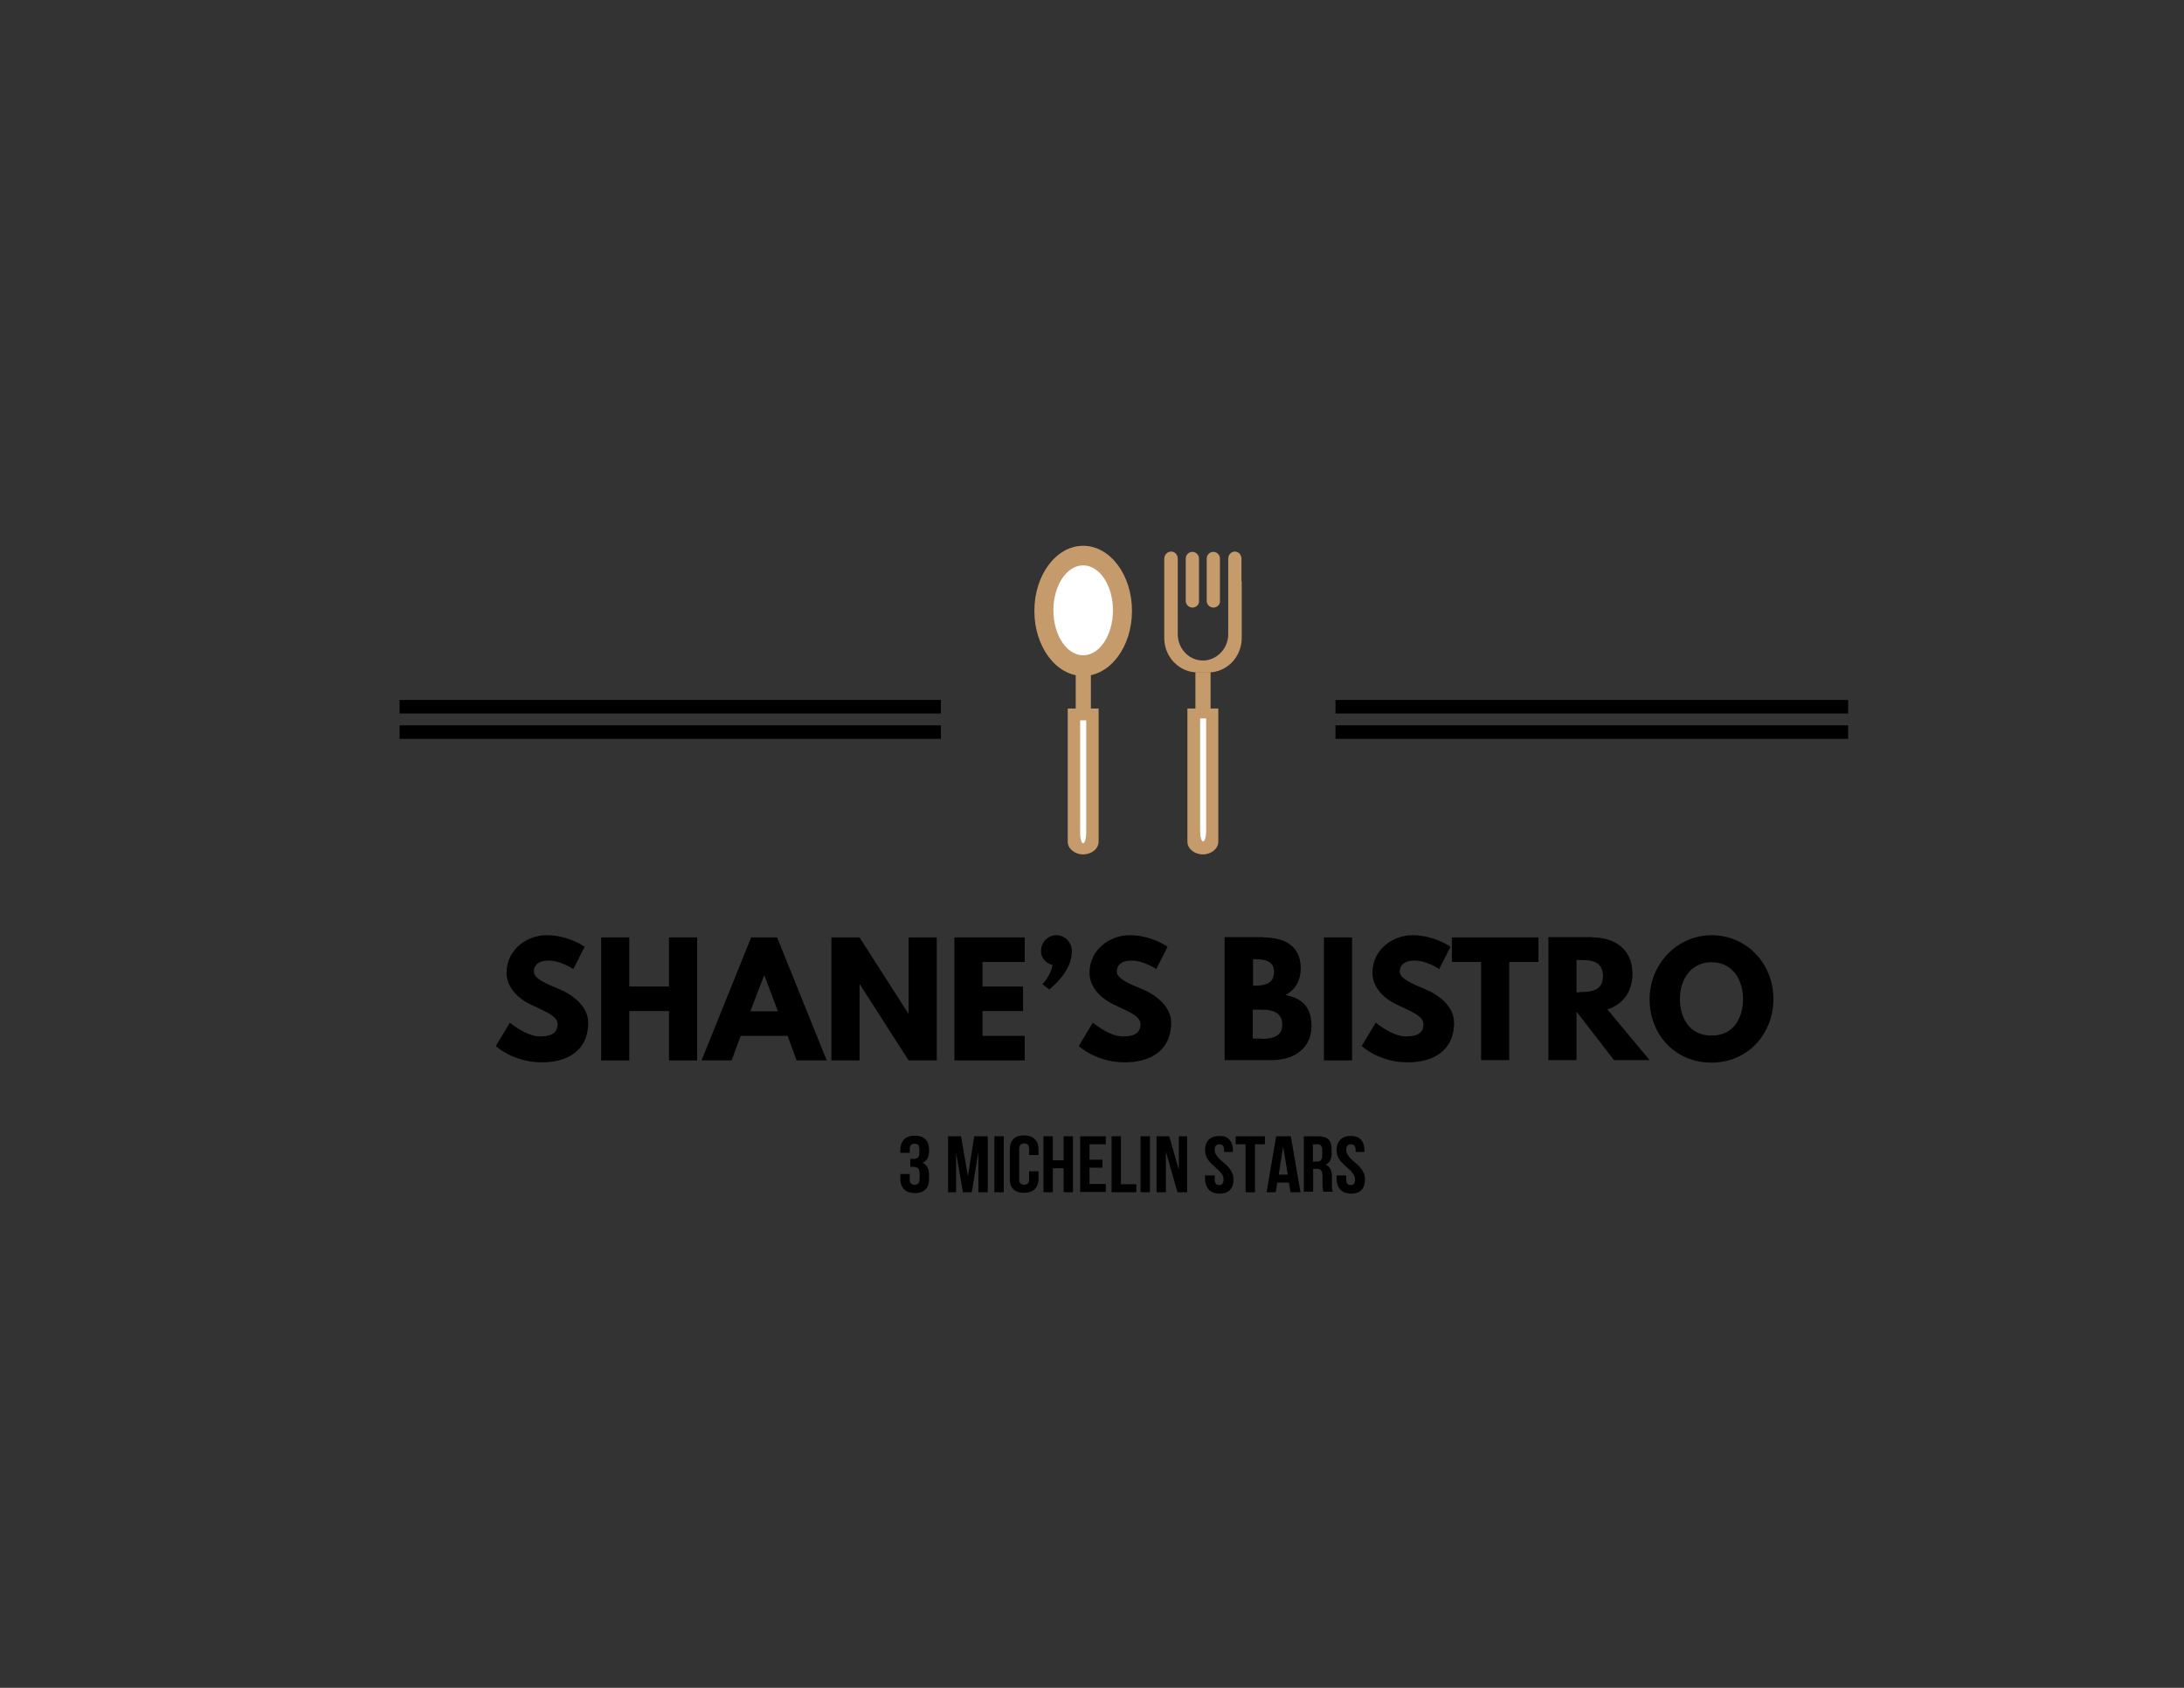 <?xml version="1.0" encoding="utf-8"?>
<!-- Generator: Adobe Illustrator 21.0.0, SVG Export Plug-In . SVG Version: 6.00 Build 0)  -->
<svg version="1.1" id="Layer_1" xmlns="http://www.w3.org/2000/svg" xmlns:xlink="http://www.w3.org/1999/xlink" x="0px" y="0px"
	 viewBox="0 0 792 612" style="enable-background:new 0 0 792 612;" xml:space="preserve">
<rect x="0" y="0" width="792" height="612" fill="#333333" stroke="none"/>
<style type="text/css">
	.st0{fill:#C59B6C;}
	.st1{fill:#FFFFFF;}
</style>
<rect x="144.9" y="253.8" width="196.3" height="4.9"/>
<rect x="144.9" y="263" width="196.3" height="4.9"/>
<rect x="484.3" y="263" width="185.9" height="4.9"/>
<rect x="484.3" y="253.8" width="185.9" height="4.9"/>
<ellipse class="st0" cx="392.8" cy="221.5" rx="17.7" ry="23.6"/>
<ellipse class="st1" cx="392.8" cy="221.3" rx="10.8" ry="16.3"/>
<rect x="390.1" y="243.7" class="st0" width="5.5" height="13.6"/>
<path class="st0" d="M398.4,256.9v48.3c0,2.5-2.5,4.6-5.6,4.6c-3.1,0-5.6-2.1-5.6-4.6v-48.3H398.4z"/>
<path class="st1" d="M393.9,261.2v40.7c0,2.1-0.5,3.9-1.1,3.9c-0.6,0-1.1-1.7-1.1-3.9v-40.7H393.9z"/>
<path class="st0" d="M450.3,210.8L450.3,210.8c0,0.2,0,0.4,0,0.6v19.9c0,6.9-5.4,12.5-12,12.5h-4.1c-6.6,0-12-5.6-12-12.5v-19.9
	c0-0.2,0-0.4,0-0.6h0v-8.2c0-1.4,1.1-2.6,2.5-2.6c1,0,1.8,0.6,2.2,1.5c0.1,0.3,0.2,0.7,0.2,1.1V230c0,5.2,4.1,9.5,9.1,9.5
	c5,0,9.2-4.3,9.2-9.5v-27.4c0-0.4,0.1-0.8,0.2-1.1c0.4-0.9,1.3-1.5,2.2-1.5c1.3,0,2.4,1.1,2.4,2.6V210.8z"/>
<path class="st0" d="M432.4,220.3L432.4,220.3c-1.3,0-2.4-1.1-2.4-2.4v-15.4c0-1.3,1.1-2.4,2.4-2.4l0,0c1.3,0,2.4,1.1,2.4,2.4v15.4
	C434.9,219.2,433.8,220.3,432.4,220.3z"/>
<path class="st0" d="M440,220.3L440,220.3c-1.3,0-2.4-1.1-2.4-2.4v-15.4c0-1.3,1.1-2.4,2.4-2.4l0,0c1.3,0,2.4,1.1,2.4,2.4v15.4
	C442.5,219.2,441.4,220.3,440,220.3z"/>
<rect x="433.5" y="243.7" class="st0" width="5.5" height="13.6"/>
<path class="st0" d="M441.8,256.9v48.3c0,2.5-2.5,4.6-5.6,4.6c-3.1,0-5.6-2.1-5.6-4.6v-48.3H441.8z"/>
<path class="st1" d="M437.4,260.5v40.7c0,2.1-0.5,3.9-1.1,3.9c-0.6,0-1.1-1.7-1.1-3.9v-40.7H437.4z"/>
<g>
	<path d="M212,343.3l-4.1,8.1c0,0-4.4-3.1-9-3.1c-3.5,0-5.3,1.6-5.3,4c0,2.5,4.2,4.3,9.3,6.4c5,2.1,10.4,6.3,10.4,12.1
		c0,10.6-8.1,14.4-16.8,14.4c-10.4,0-16.7-5.9-16.7-5.9l5.1-8.5c0,0,5.9,5,10.9,5c2.2,0,6.4-0.2,6.4-4.4c0-3.2-4.8-4.7-10-7.3
		c-5.3-2.6-8.5-6.8-8.5-11.4c0-8.3,7.3-13.6,14.5-13.6C206.3,339.1,212,343.3,212,343.3z"/>
	<path d="M228.2,384.5h-10.2v-44.6h10.2v17.8h14.4v-17.8h10.2v44.6h-10.2v-17.9h-14.4V384.5z"/>
	<path d="M299.8,384.5h-10.9l-3.3-8.9h-17l-3.3,8.9h-10.9l18-44.6h9.4L299.8,384.5z M277.2,353.7h-0.1l-5,13h10L277.2,353.7z"/>
	<path d="M311.7,384.5h-10.2v-44.6h10.2l17.7,27.6h0.1v-27.6h10.2v44.6h-10.2l-17.7-27.6h-0.1V384.5z"/>
	<path d="M371.6,348.8h-15.3v8.9H371v8.9h-14.7v9h15.3v8.9h-25.5v-44.6h25.5V348.8z"/>
	<path d="M388.7,344.8c0,5.9-4.3,10.7-8.2,14l-2.5-2c0,0,3-2.8,3.7-6.9c-2.4-0.6-4.2-2.5-4.2-5.1c0-3.1,2.5-5.7,5.6-5.7
		C386.2,339.1,388.7,341.7,388.7,344.8z"/>
	<path d="M423.4,343.3l-4.1,8.1c0,0-4.4-3.1-9-3.1c-3.5,0-5.3,1.6-5.3,4c0,2.5,4.2,4.3,9.3,6.4c5,2.1,10.4,6.3,10.4,12.1
		c0,10.6-8.1,14.4-16.8,14.4c-10.4,0-16.7-5.9-16.7-5.9l5.1-8.5c0,0,5.9,5,10.9,5c2.2,0,6.4-0.2,6.4-4.4c0-3.2-4.8-4.7-10-7.3
		c-5.3-2.6-8.5-6.8-8.5-11.4c0-8.3,7.3-13.6,14.5-13.6C417.7,339.1,423.4,343.3,423.4,343.3z"/>
	<path d="M458,339.9c7.7,0,13.7,2.9,13.7,11.3c0,4.1-1.8,7.6-5.6,9.6c5.6,1,9.5,4,9.5,11.2c0,7.3-5.3,12.4-14.6,12.4h-16.9v-44.6
		H458z M455.2,357.4c4.4,0,6.8-1.3,6.8-5.1c0-3.2-2.3-4.5-6.8-4.5h-0.8v9.6H455.2z M457.5,376.7c4.8,0,7.5-1.5,7.5-5
		c0-4.1-2.6-5.6-7.5-5.6h-3.2v10.5H457.5z"/>
	<path d="M490.3,384.5h-10.2v-44.6h10.2V384.5z"/>
	<path d="M526,343.3l-4.1,8.1c0,0-4.4-3.1-9-3.1c-3.5,0-5.3,1.6-5.3,4c0,2.5,4.2,4.3,9.3,6.4c5,2.1,10.4,6.3,10.4,12.1
		c0,10.6-8.1,14.4-16.8,14.4c-10.4,0-16.7-5.9-16.7-5.9l5.1-8.5c0,0,5.9,5,10.9,5c2.2,0,6.4-0.2,6.4-4.4c0-3.2-4.8-4.7-10-7.3
		c-5.3-2.6-8.5-6.8-8.5-11.4c0-8.3,7.3-13.6,14.5-13.6C520.2,339.1,526,343.3,526,343.3z"/>
	<path d="M526.6,339.9h31.3v8.9h-10.6v35.6h-10.2v-35.6h-10.6V339.9z"/>
	<path d="M577.5,339.9c8.3,0,14.5,4.5,14.5,13.2c0,6.7-3.7,11.2-9.1,12.9l15.3,18.4h-12.9l-13.6-17.6v17.6h-10.2v-44.6H577.5z
		 M572.9,359.7c3.8,0,8.4-0.3,8.4-5.8c0-5.6-4.6-5.8-8.4-5.8h-1.2v11.7H572.9z"/>
	<path d="M620.7,339.1c12.4,0,22.4,10,22.4,23.1c0,13-9.6,23.1-22.4,23.1c-13.2,0-22.5-10.1-22.5-23.1
		C598.3,349.2,608.5,339.1,620.7,339.1z M620.7,375.5c8.1,0,11.4-6.6,11.4-13.3c0-6.6-3.6-13.3-11.4-13.3c-7.8,0-11.5,6.6-11.5,13.3
		C609.2,368.8,612.4,375.5,620.7,375.5z"/>
</g>
<g>
	<path d="M326.5,427.4v-1.7h3.4v1.9c0,1.3,0.6,2,1.8,2c0.6,0,1-0.2,1.3-0.5c0.3-0.3,0.5-0.9,0.5-1.8v-1.6c0-0.9-0.2-1.6-0.5-2
		c-0.4-0.4-0.9-0.6-1.7-0.6h-1.2v-2.9h1.3c0.7,0,1.2-0.2,1.5-0.5c0.3-0.3,0.5-0.9,0.5-1.6V417c0-0.9-0.1-1.5-0.4-1.8
		s-0.7-0.5-1.3-0.5c-1.2,0-1.8,0.7-1.8,2v1.3h-3.4v-1.1c0-1.6,0.5-2.9,1.4-3.8c0.9-0.9,2.2-1.3,3.9-1.3c1.7,0,2.9,0.4,3.8,1.3
		c0.9,0.9,1.3,2.1,1.3,3.8v0.5c0,2.2-0.8,3.6-2.4,4.2c1.6,0.7,2.4,2.1,2.4,4.3v1.6c0,1.6-0.4,2.9-1.3,3.8c-0.9,0.9-2.1,1.3-3.8,1.3
		c-1.7,0-2.9-0.4-3.9-1.3C327,430.4,326.5,429.1,326.5,427.4z"/>
	<path d="M343.8,432.3V412h4.7l2.5,14.5l2.3-14.5h4.9v20.3h-3.4v-14.6l-2.4,14.6h-3.2l-2.5-14.3v14.3H343.8z"/>
	<path d="M360.6,432.3V412h3.4v20.3H360.6z"/>
	<path d="M366.2,427.4v-10.6c0-1.6,0.4-2.9,1.3-3.8c0.9-0.9,2.1-1.3,3.8-1.3s3,0.4,3.9,1.3c0.9,0.9,1.4,2.1,1.4,3.8v2h-3.4v-2.2
		c0-1.3-0.6-2-1.8-2c-1.2,0-1.8,0.7-1.8,2v11c0,1.3,0.6,2,1.8,2c1.2,0,1.8-0.7,1.8-2v-2.9h3.4v2.7c0,1.6-0.5,2.9-1.4,3.8
		c-0.9,0.9-2.2,1.3-3.9,1.3s-2.9-0.4-3.8-1.3C366.6,430.4,366.2,429.1,366.2,427.4z"/>
	<path d="M378.4,432.3V412h3.4v8.7h3.9V412h3.4v20.3h-3.4v-8.7h-3.9v8.7H378.4z"/>
	<path d="M391.7,432.3V412h9.3v2.9h-5.9v5.6h4.7v2.9h-4.7v5.9h5.9v2.9H391.7z"/>
	<path d="M403.1,432.3V412h3.4v17.4h5.6v2.9H403.1z"/>
	<path d="M413.6,432.3V412h3.4v20.3H413.6z"/>
	<path d="M419.4,432.3V412h4.6l3.5,12.2V412h3v20.3h-3.5l-4.2-14.7v14.7H419.4z"/>
	<path d="M437,427.4v-1.2h3.5v1.5c0,1.3,0.5,2,1.6,2h0c1.1,0,1.6-0.7,1.6-2c0-0.8-0.2-1.5-0.7-2.1c-0.5-0.7-1-1.3-1.7-1.8l-1.8-1.7
		c-0.7-0.6-1.3-1.3-1.8-2.2c-0.5-0.9-0.7-1.9-0.7-2.9c0-1.6,0.5-2.9,1.4-3.8c0.9-0.9,2.2-1.3,3.8-1.3c1.6,0,2.8,0.4,3.6,1.3
		c0.8,0.9,1.3,2.1,1.3,3.8v0.7h-3.2v-0.8c0-1.3-0.6-2-1.7-2s-1.7,0.7-1.7,2c0,0.6,0.1,1.1,0.4,1.6s0.6,1,1,1.4
		c0.4,0.4,0.8,0.8,1.3,1.2c0.5,0.4,0.9,0.8,1.4,1.2s0.9,0.9,1.3,1.4s0.7,1.1,1,1.8s0.4,1.4,0.4,2.2c0,1.6-0.4,2.9-1.3,3.8
		c-0.9,0.9-2.1,1.3-3.7,1.3s-2.8-0.4-3.8-1.3C437.5,430.4,437,429.1,437,427.4z"/>
	<path d="M448.1,414.9V412h10.6v2.9h-3.6v17.4h-3.4v-17.4H448.1z"/>
	<path d="M459.3,432.3l3.5-20.3h5.3l3.5,20.3H468l-0.6-3.5h-4.2l-0.6,3.5H459.3z M463.7,425.9h3.3l-1.7-10.2L463.7,425.9z"/>
	<path d="M472.8,432.3V412h5.1c1.8,0,3,0.4,3.8,1.1c0.8,0.8,1.2,1.9,1.2,3.5v1.6c0,2.1-0.7,3.5-2.2,4.1c1.5,0.6,2.3,2,2.3,4.3v3.1
		c0,0,0,0.1,0,0.1c0,1,0.1,1.8,0.4,2.3h-3.5c-0.2-0.6-0.3-1.4-0.3-2.5v-3.2c0-0.9-0.2-1.6-0.5-2s-0.9-0.6-1.7-0.6h-1.2v8.3H472.8z
		 M476.2,421.2h1.3c0.7,0,1.2-0.2,1.5-0.5c0.3-0.3,0.5-0.9,0.5-1.7v-2c0-1.4-0.6-2.1-1.7-2.1h-1.7V421.2z"/>
	<path d="M484.7,427.4v-1.2h3.5v1.5c0,1.3,0.5,2,1.6,2h0c1.1,0,1.6-0.7,1.6-2c0-0.8-0.2-1.5-0.7-2.1c-0.5-0.7-1-1.3-1.7-1.8
		l-1.8-1.7c-0.7-0.6-1.3-1.3-1.8-2.2c-0.5-0.9-0.7-1.9-0.7-2.9c0-1.6,0.5-2.9,1.4-3.8c0.9-0.9,2.2-1.3,3.8-1.3
		c1.6,0,2.8,0.4,3.6,1.3c0.8,0.9,1.3,2.1,1.3,3.8v0.7h-3.2v-0.8c0-1.3-0.6-2-1.7-2s-1.7,0.7-1.7,2c0,0.6,0.1,1.1,0.4,1.6
		s0.6,1,1,1.4c0.4,0.4,0.8,0.8,1.3,1.2c0.5,0.4,0.9,0.8,1.4,1.2s0.9,0.9,1.3,1.4s0.7,1.1,1,1.8s0.4,1.4,0.4,2.2
		c0,1.6-0.4,2.9-1.3,3.8c-0.9,0.9-2.1,1.3-3.7,1.3s-2.8-0.4-3.8-1.3C485.2,430.4,484.7,429.1,484.7,427.4z"/>
</g>
</svg>
